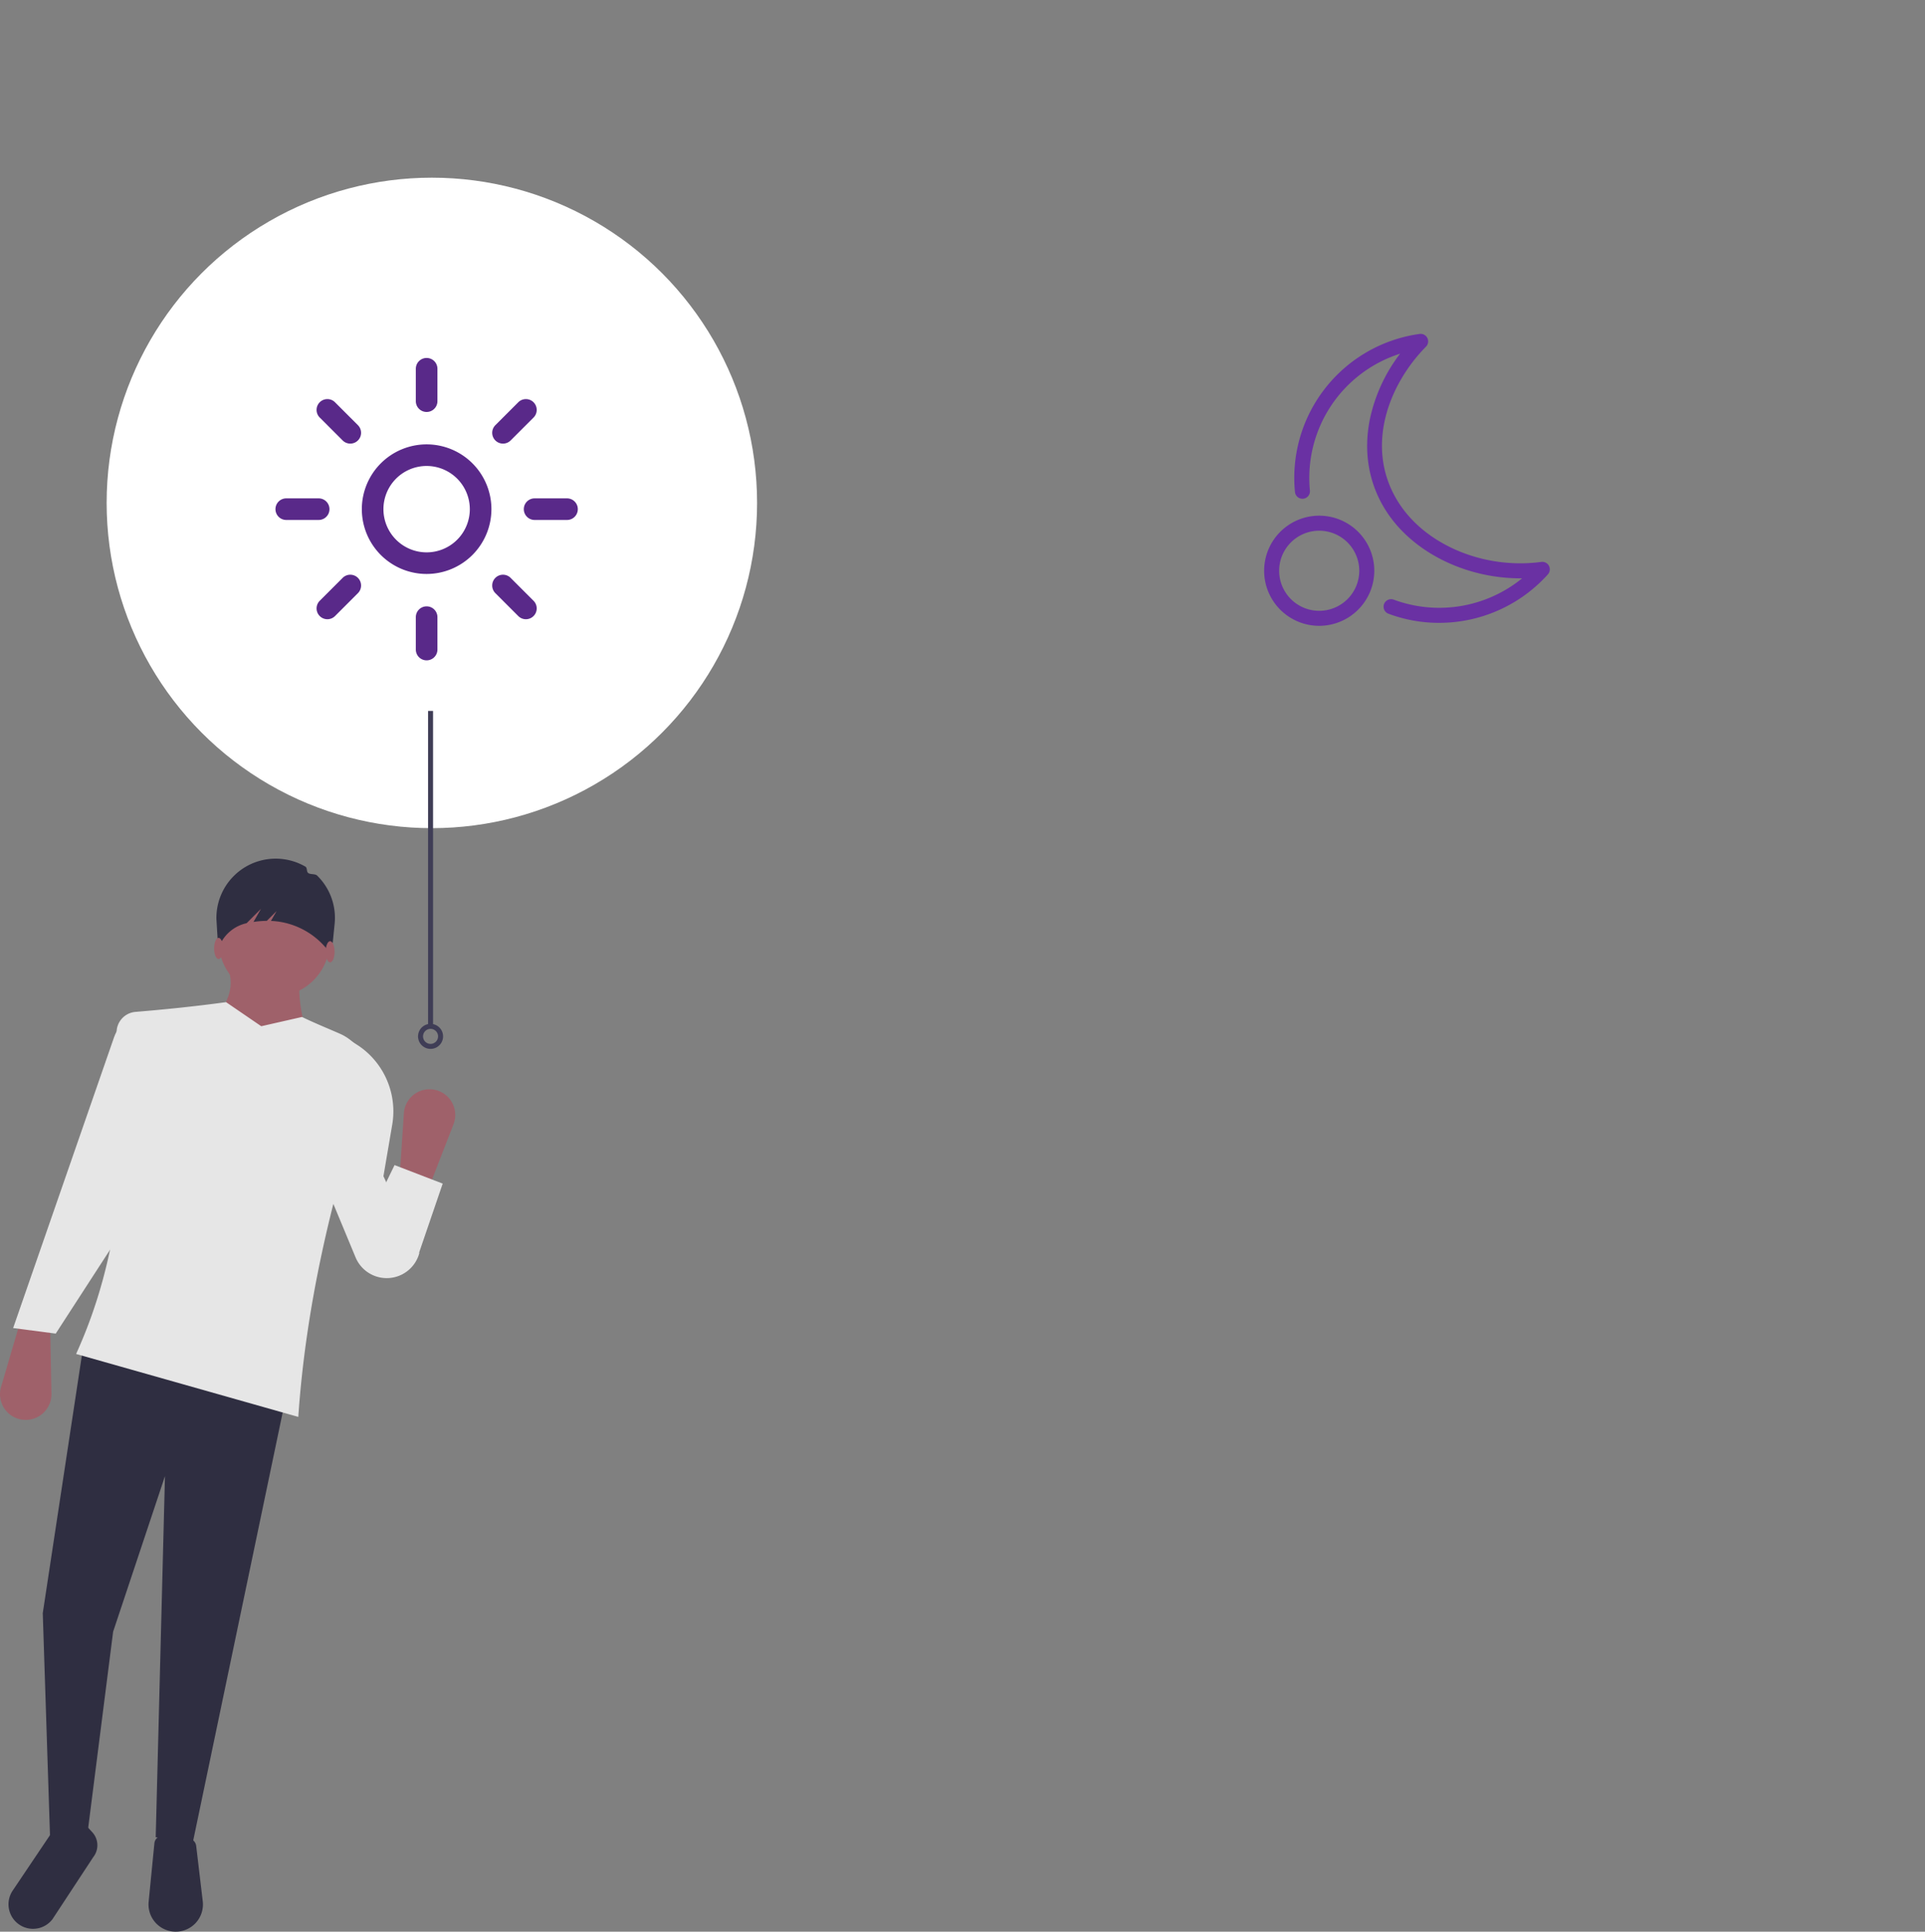 <?xml version="1.0" encoding="UTF-8"?>
<svg width="769" height="771.64" data-name="Layer 1" version="1.1" viewBox="0 0 769 771.64" xmlns="http://www.w3.org/2000/svg" xmlns:cc="http://creativecommons.org/ns#" xmlns:dc="http://purl.org/dc/elements/1.1/" xmlns:rdf="http://www.w3.org/1999/02/22-rdf-syntax-ns#">
 <rect x="0" y="0" width="769" height="771.64" fill="#808080" stroke="none"/>
 <g>
  <ellipse cx="-562.49" rx="129.92" ry="0" fill="#151618" fill-rule="evenodd" stroke-width="0"/>
  <path transform="translate(-215.5 -64.182)" d="m790.35 312.99a57.401 57.401 0 0 1-20.162-3.639 3 3 0 1 1 2.106-5.618 52.393 52.393 0 0 0 51.264-8.531c-22.038 0.234-43.595-10.181-54.319-26.893-6.894-10.743-9.148-23.385-6.521-36.559a65.225 65.225 0 0 1 12.089-26.276 52.051 52.051 0 0 0-36.023 54.65 3 3 0 1 1-5.971 0.592 58.044 58.044 0 0 1 49.792-63.138 3 3 0 0 1 2.551 5.076c-15.344 15.585-24.655 40.929-10.868 62.415 10.878 16.949 34.283 26.644 56.929 23.58a3 3 0 0 1 2.642 4.969 58.387 58.387 0 0 1-43.507 19.372z" fill="#6a31a3"/>
  <path transform="translate(-215.5 -64.182)" d="m742.5 314.18a22 22 0 1 1 22-22 22.025 22.025 0 0 1-22 22zm0-38a16 16 0 1 0 16 16 16.018 16.018 0 0 0-16-16z" fill="#6a31a3"/>
 </g>
 <path transform="translate(-215.5 -64.182)" d="m224.19 631.26a10.276 10.276 0 0 1-8.272-13.052l7.788-26.48 11.835 2.219 0.509 26.967a10.276 10.276 0 0 1-11.86 10.346z" fill="#9f616a"/>
 <g fill="#2f2e41">
  <polygon points="76.996 736.13 62.203 733.91 65.901 589.68 45.191 651.81 34.096 739.09 20.042 735.39 17.083 644.41 33.356 537.16 114.72 555.65"/>
  <path transform="translate(-215.5 -64.182)" d="m285.7 835.82a10.873 10.873 0 0 1-10.873-10.873q0-0.533 0.052-1.064l2.297-23.354a3.428 3.428 0 0 1 1.784-2.678c4.361-2.352 8.845-1.782 13.435 1.288a3.407 3.407 0 0 1 1.48 2.429l2.622 22.099a10.873 10.873 0 0 1-10.797 12.154z"/>
  <path transform="translate(-215.5 -64.182)" d="m225.32 834.08a9.794 9.794 0 0 1-4.755-14.662l15.78-23.457c5.689-4.082 9.119-2.094 10.453 5.534l3.19-7.994 2.404 2.622a7.647 7.647 0 0 1 0.405 9.854l-16.368 24.91a9.794 9.794 0 0 1-11.11 3.192z"/>
 </g>
 <circle cx="109.54" cy="375.91" r="22.19" fill="#9f616a"/>
 <path transform="translate(-215.5 -64.182)" d="m339.09 480.78-37.723-7.397c4.859-10.364 8.75-13.87 4.438-25.149h30.326c-2.675 11.682-0.09 22.647 2.959 32.545z" fill="#9f616a"/>
 <g fill="#e6e6e6">
  <path transform="translate(-215.5 -64.182)" d="m334.66 630.19-88.76-25.149c17.779-39.13 21.503-82.091 16.231-127.5a8.217 8.217 0 0 1 7.207-9.116q0.15-0.018 0.3-0.029c11.578-0.954 23.649-2.178 36.175-3.887l14.054 9.616 16.273-3.698c5.222 2.531 10.481 4.636 15.228 6.734a19.038 19.038 0 0 1 10.35 23.414c-14.463 43.676-24.144 86.94-27.057 129.62z"/>
  <path transform="translate(-215.5 -64.182)" d="m237.76 596.91-17.012-2.219 40.302-116.12c2.05-5.907 7.134-9.104 13.324-9.988l5.917 0.74-4.438 68.789z"/>
  <path transform="translate(-215.5 -64.182)" d="m371.02 574.71a13.484 13.484 0 0 1-13.486-8.272l-16.224-39.058 13.314-48.078 3.519 2.24q0.509 0.324 1.004 0.663a31.653 31.653 0 0 1 13.002 31.471l-3.472 20.361 14.323 30.753a13.484 13.484 0 0 1-11.981 9.919z"/>
 </g>
 <path transform="translate(-215.5 -64.182)" d="m326.75 407.21a23.564 23.564 0 0 1 10.766 3.17c0.755 0.439 0.406 2.023 1.103 2.539 0.878 0.65 2.785 0.255 3.563 1.017a23.615 23.615 0 0 1 7.022 19.026l-1.238 12.311-2.921-3.195a30.448 30.448 0 0 0-20.306-9.969q-0.497-0.034-0.996-0.053l2.247-3.933-3.906 3.906a38.03 38.03 0 0 0-5.321 0.433l2.989-5.23-5.734 5.734-4.5e-4 2.4e-4a15.331 15.331 0 0 0-10.712 8.737l-0.637 1.412-0.713-11.745a23.674 23.674 0 0 1 23.154-24.183q0.82-0.018 1.641 0.021z" fill="#2f2e41"/>
 <g fill="#9f616a">
  <ellipse cx="131.88" cy="380.2" rx="1.782" ry="4.233"/>
  <ellipse cx="87.319" cy="378.87" rx="1.782" ry="4.233"/>
  <path transform="translate(-215.5 -64.182)" d="m389.53 499.6a10.276 10.276 0 0 1 7.134 13.707l-10.008 25.724-11.604-3.216 1.782-26.913a10.276 10.276 0 0 1 12.695-9.302z"/>
 </g>
 <polygon points="160.58 509.06 142.09 497.22 157.62 465.41 176.85 472.81 167.24 500.92" fill="#e6e6e6"/>
 <circle cx="172.52" cy="200.9" r="129.92" fill="#fff" fill-rule="evenodd"/>
 <path transform="translate(-215.5 -64.182)" d="m388.5 473.28v-125.1h-2v125.1a5 5 0 1 0 2 0zm-1 7.899a3 3 0 1 1 3-3 3.003 3.003 0 0 1-3 3z" fill="#3f3d56"/>
 <g fill="#592989">
  <path transform="translate(-215.5 -64.182)" d="m385.93 228.75a4.314 4.314 0 0 1-4.314-4.314v-12.942a4.314 4.314 0 0 1 8.628 0v12.942a4.314 4.314 0 0 1-4.314 4.314z"/>
  <path transform="translate(-215.5 -64.182)" d="m385.93 327.97a4.314 4.314 0 0 1-4.314-4.314v-12.942a4.314 4.314 0 1 1 8.628 0v12.942a4.314 4.314 0 0 1-4.314 4.314z"/>
  <path transform="translate(-215.5 -64.182)" d="m416.44 241.39a4.314 4.314 0 0 1-3.05-7.364l9.151-9.151a4.314 4.314 0 0 1 6.101 6.101l-9.151 9.151a4.301 4.301 0 0 1-3.05 1.263z"/>
  <path transform="translate(-215.5 -64.182)" d="m346.28 311.54a4.314 4.314 0 0 1-3.05-7.364l9.151-9.151a4.314 4.314 0 0 1 6.101 6.101l-9.151 9.151a4.301 4.301 0 0 1-3.05 1.264z"/>
  <path transform="translate(-215.5 -64.182)" d="m442.01 271.89h-12.942a4.314 4.314 0 0 1 0-8.628h12.942a4.314 4.314 0 1 1 0 8.628z"/>
  <path transform="translate(-215.5 -64.182)" d="m342.8 271.89h-12.941a4.314 4.314 0 1 1 0-8.628h12.942a4.314 4.314 0 0 1 0 8.628z"/>
  <path transform="translate(-215.5 -64.182)" d="m425.59 311.54a4.3 4.3 0 0 1-3.05-1.264l-9.151-9.151a4.314 4.314 0 1 1 6.101-6.101l9.151 9.151a4.314 4.314 0 0 1-3.05 7.364z"/>
  <path transform="translate(-215.5 -64.182)" d="m355.43 241.39a4.3 4.3 0 0 1-3.05-1.264l-9.151-9.151a4.314 4.314 0 0 1 6.101-6.101l9.151 9.151a4.314 4.314 0 0 1-3.05 7.364z"/>
  <path transform="translate(-215.5 -64.182)" d="m385.93 293.46a25.883 25.883 0 1 1 25.883-25.883 25.912 25.912 0 0 1-25.883 25.883zm0-43.138a17.255 17.255 0 1 0 17.255 17.255 17.275 17.275 0 0 0-17.255-17.255z"/>
 </g>
</svg>
